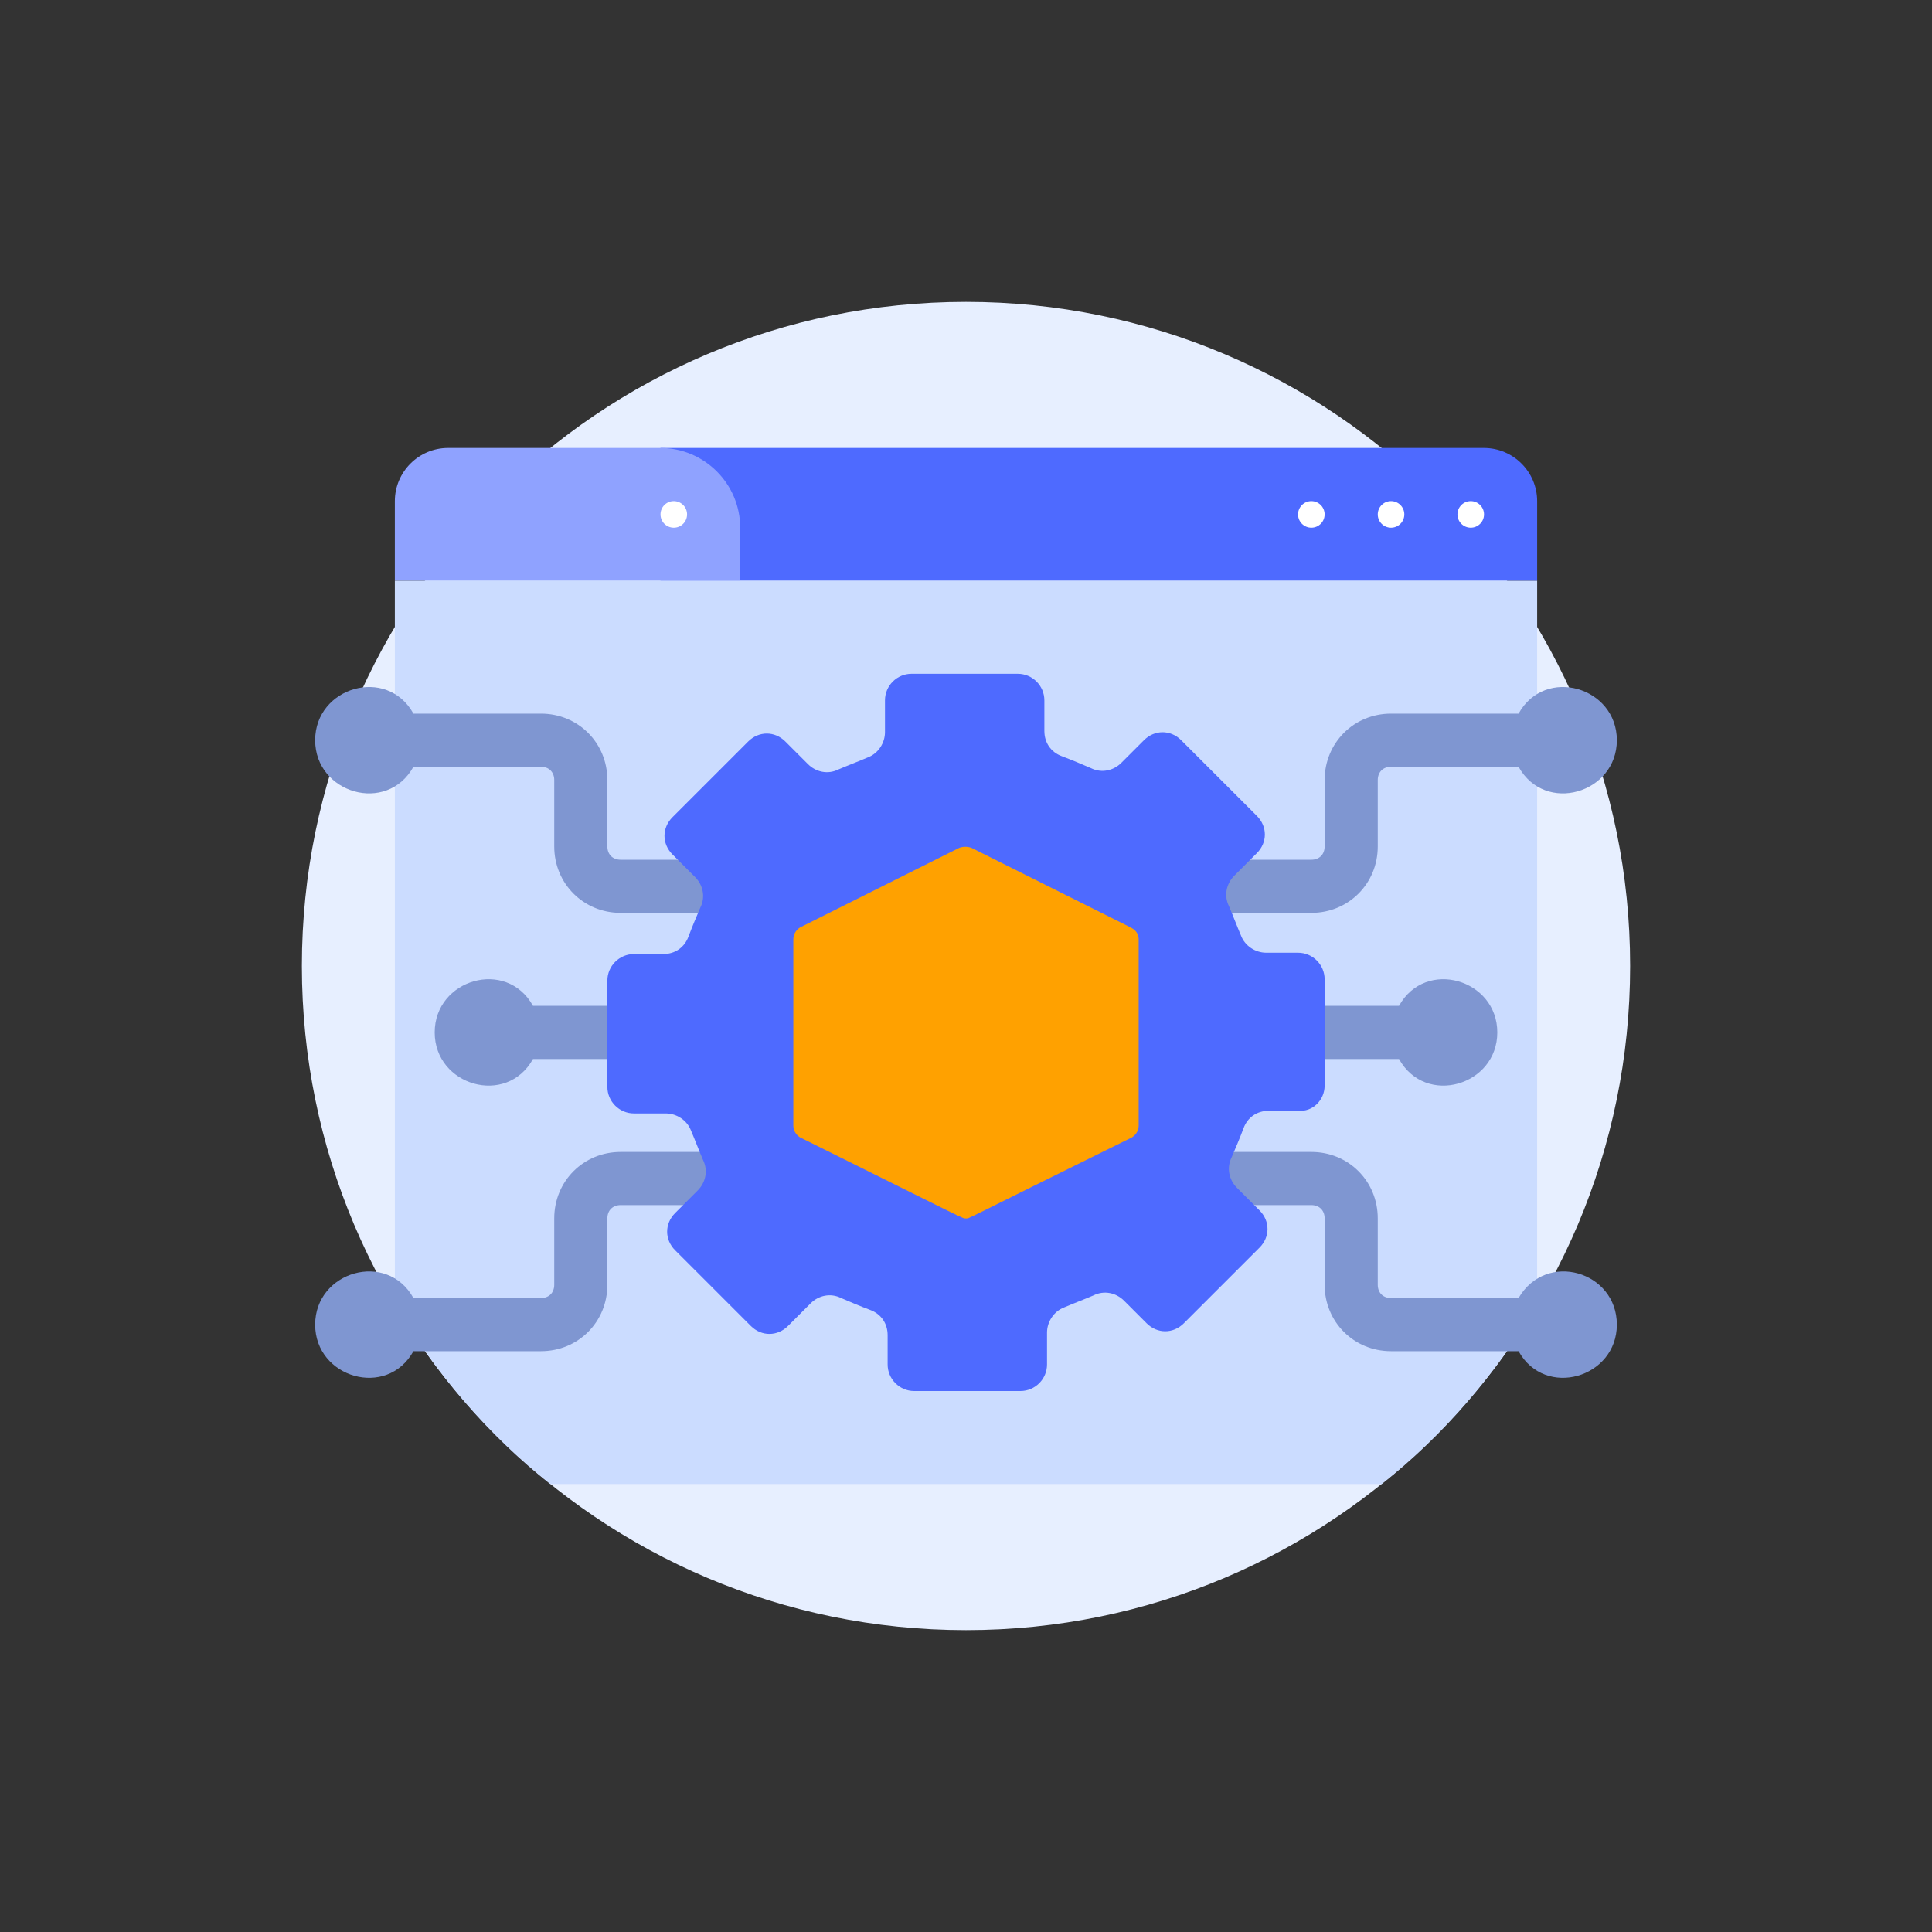 <svg width="96" height="96" viewBox="0 0 96 96" fill="none" xmlns="http://www.w3.org/2000/svg">
<rect x="0" y="0" width="96" height="96" fill="#333333" stroke="none"/>
<g clip-path="url(#clip0_312_3343)">
<path d="M48 81C66.225 81 81 66.225 81 48C81 29.775 66.225 15 48 15C29.775 15 15 29.775 15 48C15 66.225 29.775 81 48 81Z" fill="#E7EFFF"/>
<path d="M76.38 28.86H32.82V22.26H73.74C75.192 22.26 76.38 23.448 76.38 24.9V28.86Z" fill="#4E6AFF"/>
<path d="M36.78 28.86H19.62V24.9C19.62 23.448 20.808 22.26 22.26 22.26H32.82C34.998 22.26 36.78 24.042 36.78 26.22V28.86Z" fill="#8FA2FF"/>
<path d="M76.38 28.86V64.83C74.334 68.262 71.76 71.298 68.658 73.74H27.342C24.24 71.298 21.666 68.262 19.62 64.83V28.86H76.38Z" fill="#CBDCFF"/>
<path d="M74.4 51.3C74.4 53.94 70.836 54.996 69.516 52.62H60.54C59.814 52.62 59.22 52.026 59.22 51.3C59.22 50.574 59.814 49.98 60.54 49.98H69.516C70.836 47.604 74.4 48.66 74.4 51.3Z" fill="#7F96D1"/>
<path d="M80.34 36.78C80.34 39.42 76.776 40.476 75.456 38.1H69.12C68.724 38.1 68.46 38.364 68.46 38.76V42.06C68.46 43.908 67.008 45.36 65.16 45.36H60.54C59.814 45.36 59.22 44.766 59.22 44.04C59.22 43.314 59.814 42.72 60.54 42.72H65.16C65.556 42.72 65.82 42.456 65.82 42.06V38.76C65.82 36.912 67.272 35.46 69.12 35.46H75.456C76.776 33.084 80.34 34.14 80.34 36.78Z" fill="#7F96D1"/>
<path d="M68.46 60.54V63.84C68.46 64.236 68.724 64.5 69.12 64.5H75.456C76.842 62.124 80.34 63.18 80.34 65.82C80.34 68.46 76.776 69.516 75.456 67.14H69.12C67.272 67.14 65.82 65.688 65.82 63.84V60.54C65.82 60.144 65.556 59.88 65.16 59.88H60.54C59.814 59.88 59.22 59.286 59.22 58.56C59.22 57.834 59.814 57.24 60.54 57.24H65.16C67.008 57.24 68.46 58.692 68.46 60.54Z" fill="#7F96D1"/>
<path d="M21.6 51.3C21.6 53.94 25.164 54.996 26.484 52.62H35.46C36.186 52.62 36.78 52.026 36.78 51.3C36.78 50.574 36.186 49.98 35.46 49.98H26.484C25.164 47.604 21.6 48.66 21.6 51.3Z" fill="#7F96D1"/>
<path d="M15.66 36.78C15.66 39.42 19.224 40.476 20.544 38.1H26.88C27.276 38.1 27.54 38.364 27.54 38.76V42.06C27.54 43.908 28.992 45.36 30.84 45.36H35.46C36.186 45.36 36.78 44.766 36.78 44.04C36.78 43.314 36.186 42.72 35.46 42.72H30.84C30.444 42.72 30.18 42.456 30.18 42.06V38.76C30.18 36.912 28.728 35.46 26.88 35.46H20.544C19.224 33.084 15.66 34.14 15.66 36.78Z" fill="#7F96D1"/>
<path d="M27.54 60.54V63.84C27.54 64.236 27.276 64.5 26.88 64.5H20.544C19.224 62.124 15.66 63.18 15.66 65.82C15.66 68.46 19.224 69.516 20.544 67.14H26.88C28.728 67.14 30.18 65.688 30.18 63.84V60.54C30.18 60.144 30.444 59.88 30.84 59.88H35.46C36.186 59.88 36.78 59.286 36.78 58.56C36.78 57.834 36.186 57.24 35.46 57.24H30.84C28.992 57.24 27.54 58.692 27.54 60.54Z" fill="#7F96D1"/>
<path d="M65.82 53.94V48.66C65.82 47.934 65.226 47.34 64.5 47.34H62.916C62.388 47.34 61.86 47.01 61.662 46.482C61.464 46.02 61.266 45.492 61.068 45.03C60.804 44.502 60.936 43.908 61.332 43.512L62.454 42.39C62.982 41.862 62.982 41.07 62.454 40.542L58.692 36.78C58.164 36.252 57.372 36.252 56.844 36.78L55.722 37.902C55.326 38.298 54.732 38.43 54.204 38.166C53.742 37.968 53.28 37.77 52.752 37.572C52.224 37.374 51.894 36.912 51.894 36.318V34.8C51.894 34.074 51.3 33.48 50.574 33.48H45.294C44.568 33.48 43.974 34.074 43.974 34.8V36.384C43.974 36.912 43.644 37.44 43.116 37.638C42.654 37.836 42.126 38.034 41.664 38.232C41.136 38.496 40.542 38.364 40.146 37.968L39.024 36.846C38.496 36.318 37.704 36.318 37.176 36.846L33.414 40.608C32.886 41.136 32.886 41.928 33.414 42.456L34.536 43.578C34.932 43.974 35.064 44.568 34.8 45.096C34.602 45.558 34.404 46.02 34.206 46.548C34.008 47.076 33.546 47.406 32.952 47.406H31.5C30.774 47.406 30.18 48 30.18 48.726V54.006C30.18 54.732 30.774 55.326 31.5 55.326H33.084C33.612 55.326 34.14 55.656 34.338 56.184C34.536 56.646 34.734 57.174 34.932 57.636C35.196 58.164 35.064 58.758 34.668 59.154L33.546 60.276C33.018 60.804 33.018 61.596 33.546 62.124L37.308 65.886C37.836 66.414 38.628 66.414 39.156 65.886L40.278 64.764C40.674 64.368 41.268 64.236 41.796 64.5C42.258 64.698 42.72 64.896 43.248 65.094C43.776 65.292 44.106 65.754 44.106 66.348V67.8C44.106 68.526 44.7 69.12 45.426 69.12H50.706C51.432 69.12 52.026 68.526 52.026 67.8V66.216C52.026 65.688 52.356 65.16 52.884 64.962C53.346 64.764 53.874 64.566 54.336 64.368C54.864 64.104 55.458 64.236 55.854 64.632L56.976 65.754C57.504 66.282 58.296 66.282 58.824 65.754L62.586 61.992C63.114 61.464 63.114 60.672 62.586 60.144L61.464 59.022C61.068 58.626 60.936 58.032 61.2 57.504C61.398 57.042 61.596 56.58 61.794 56.052C61.992 55.524 62.454 55.194 63.048 55.194H64.5C65.226 55.26 65.82 54.666 65.82 53.94Z" fill="#4E6AFF"/>
<path d="M73.08 26.22C73.445 26.22 73.74 25.924 73.74 25.56C73.74 25.195 73.445 24.9 73.08 24.9C72.716 24.9 72.42 25.195 72.42 25.56C72.42 25.924 72.716 26.22 73.08 26.22Z" fill="white"/>
<path d="M69.12 26.22C69.484 26.22 69.78 25.924 69.78 25.56C69.78 25.195 69.484 24.9 69.12 24.9C68.755 24.9 68.46 25.195 68.46 25.56C68.46 25.924 68.755 26.22 69.12 26.22Z" fill="white"/>
<path d="M65.16 26.22C65.525 26.22 65.82 25.924 65.82 25.56C65.82 25.195 65.525 24.9 65.16 24.9C64.796 24.9 64.5 25.195 64.5 25.56C64.5 25.924 64.796 26.22 65.16 26.22Z" fill="white"/>
<path d="M33.48 26.22C33.844 26.22 34.14 25.924 34.14 25.56C34.14 25.195 33.844 24.9 33.48 24.9C33.115 24.9 32.82 25.195 32.82 25.56C32.82 25.924 33.115 26.22 33.48 26.22Z" fill="white"/>
<path d="M56.58 46.68V55.92C56.58 56.184 56.448 56.382 56.25 56.514C47.538 60.804 48.198 60.54 48 60.54C47.802 60.54 48.396 60.804 39.75 56.514C39.552 56.382 39.42 56.184 39.42 55.92V46.68C39.42 46.416 39.552 46.218 39.75 46.086L47.67 42.126C47.868 42.06 48.066 42.06 48.264 42.126L56.184 46.086C56.448 46.218 56.58 46.416 56.58 46.68Z" fill="#FFA100"/>
</g>
<defs>
<clipPath id="clip0_312_3343">
<rect width="66" height="66" fill="white" transform="translate(15 15)"/>
</clipPath>
</defs>
</svg>
